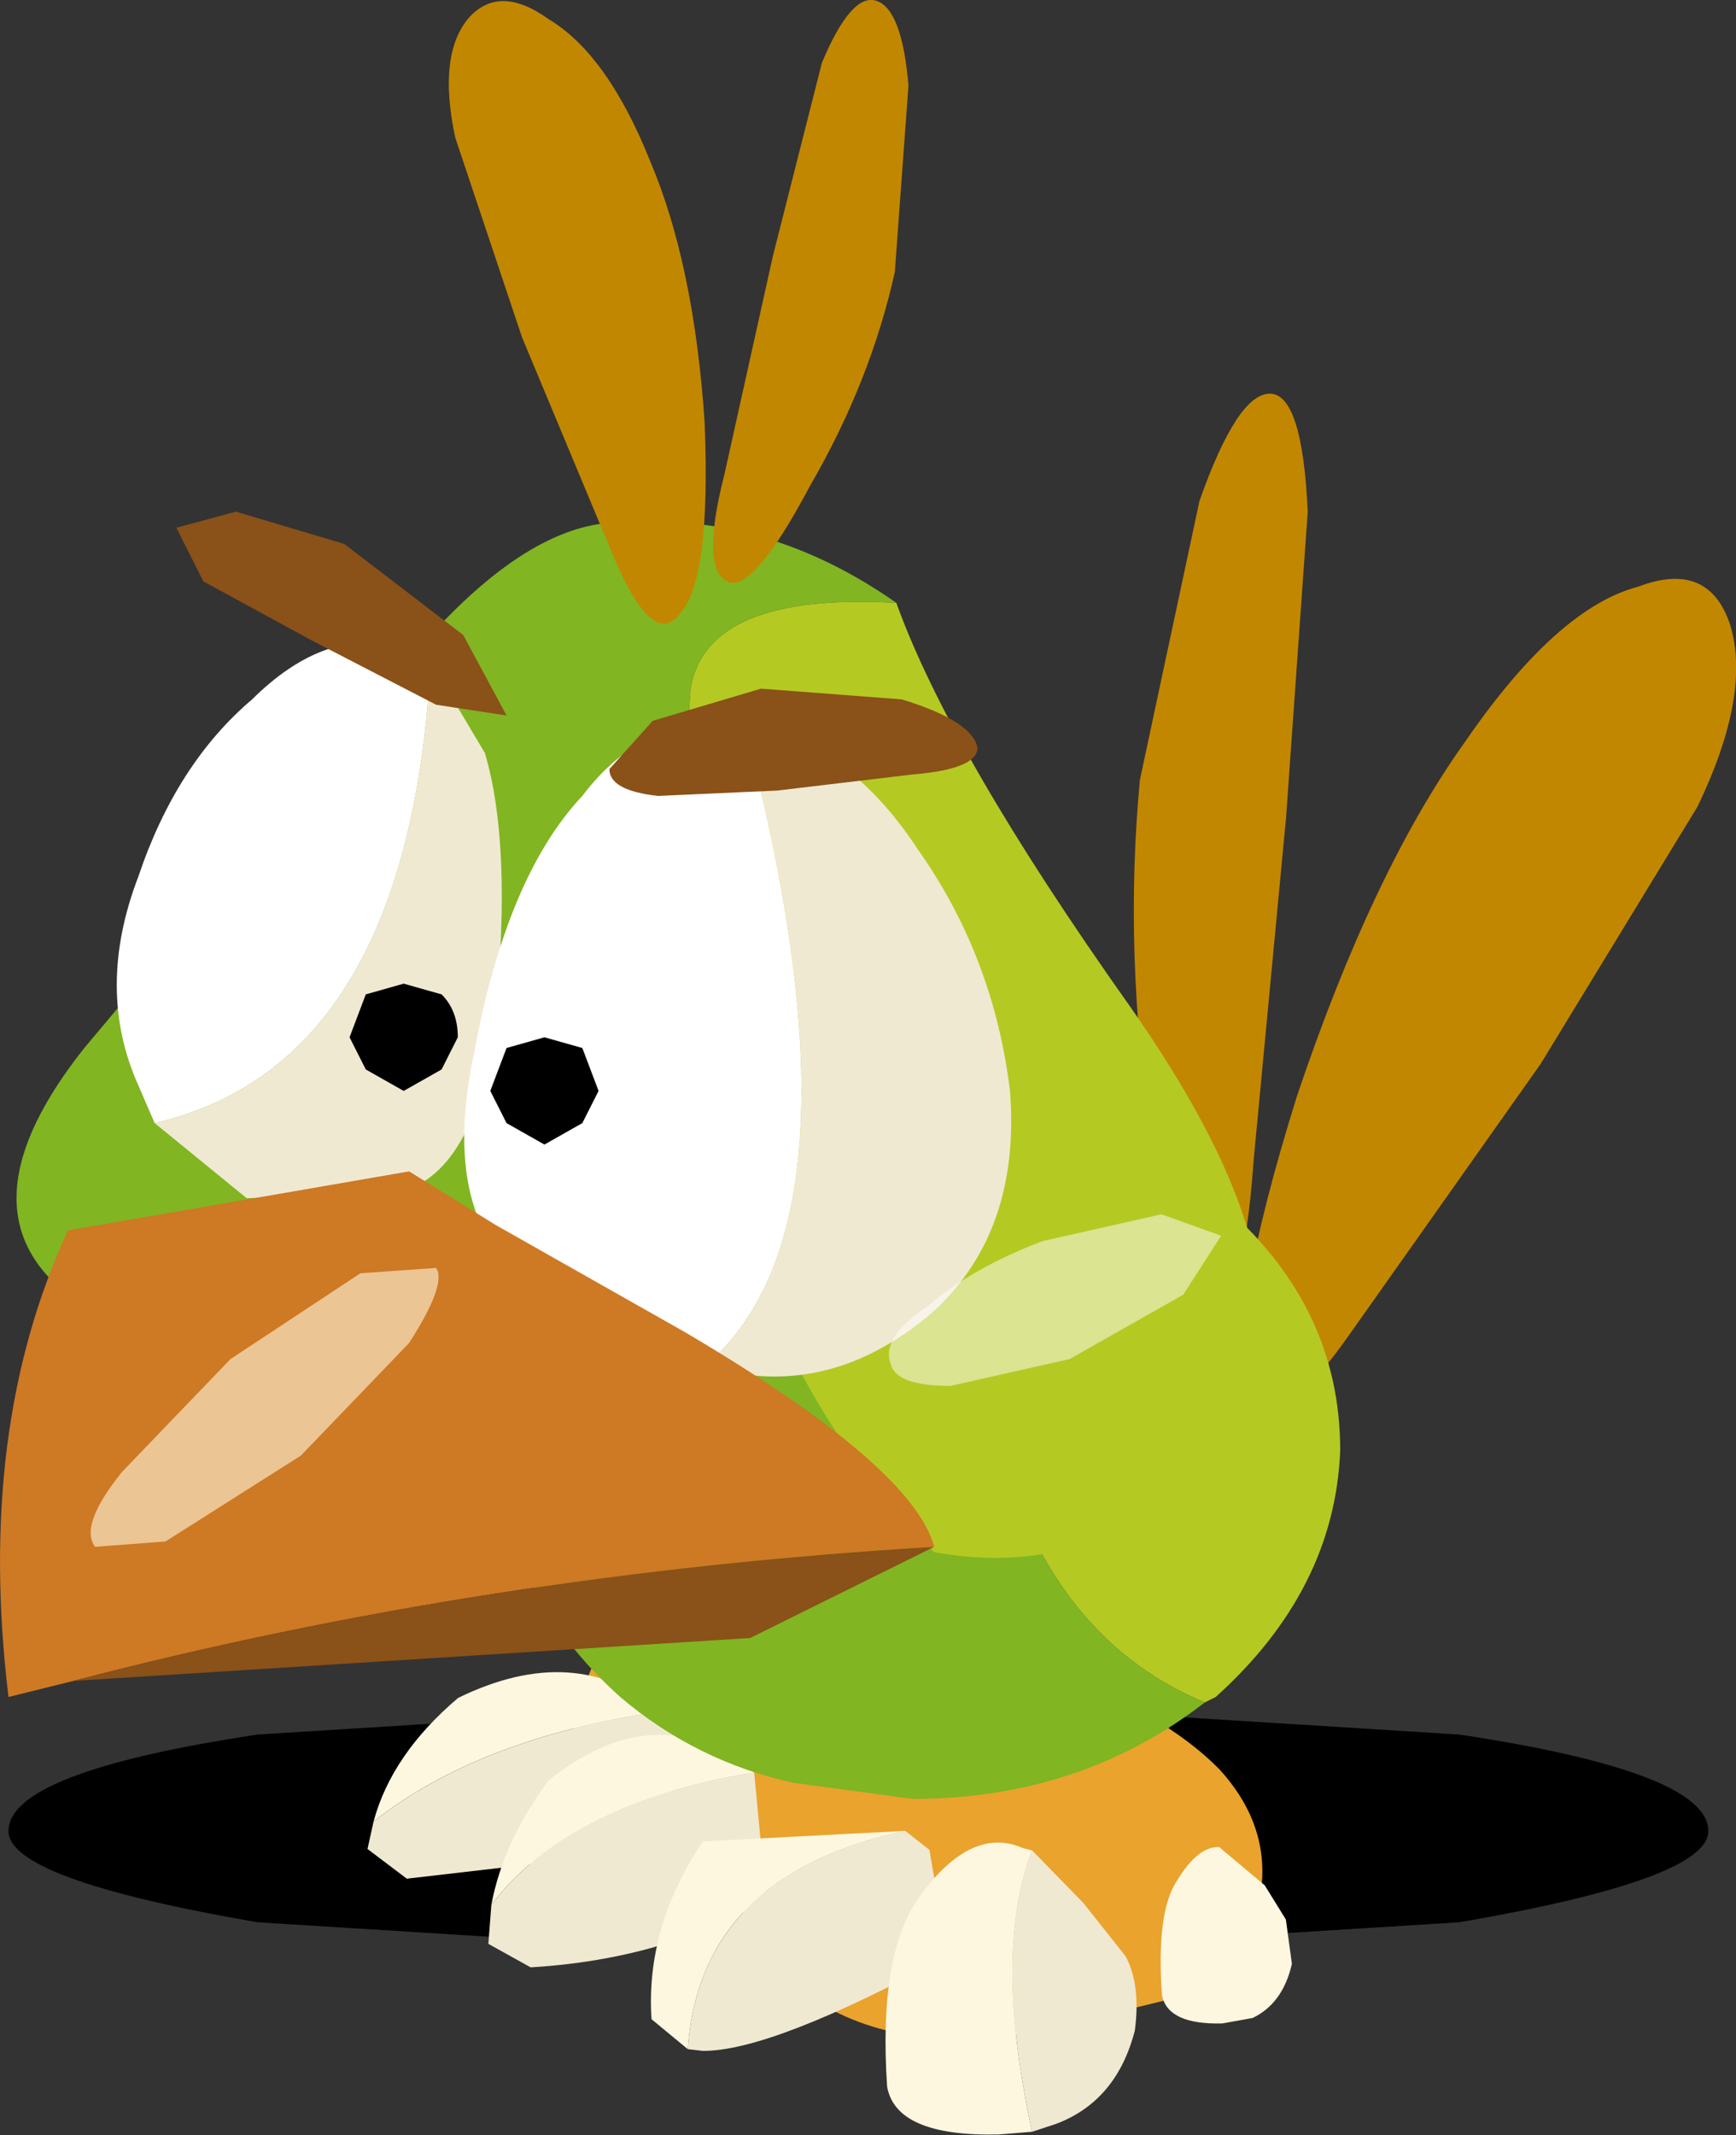 <?xml version="1.0" encoding="UTF-8"?>
<svg version="1.1" viewBox="0 0 35.756 43.968" xmlns="http://www.w3.org/2000/svg" xmlns:cc="http://creativecommons.org/ns#" xmlns:dc="http://purl.org/dc/elements/1.1/" xmlns:rdf="http://www.w3.org/1999/02/22-rdf-syntax-ns#" xmlns:xlink="http://www.w3.org/1999/xlink">
<rect x="0" y="0" width="35.756" height="43.968" fill="#333333" stroke="none"/>
<g transform="translate(-2.775 -12.198)">
<use transform="matrix(2.23,0,0,2.209,2.727,9.591)" width="16.05" height="21.35" xlink:href="#g"/>
</g>
<defs>
<g id="g" transform="translate(7.5,17.95)">
<use transform="translate(-7.4 -.95)" width="15.7" height="2.45" xlink:href="#f"/>
<use transform="translate(3,-13.1)" width="5.55" height="9.5" xlink:href="#a"/>
<use transform="matrix(.558 -.046 0 .558 -4.084 -1.849)" width="10.4" height="6.35" xlink:href="#e"/>
<use transform="matrix(.558 -.046 0 .558 -1.461 -.904)" width="10.6" height="7.7" xlink:href="#d"/>
<use transform="translate(-2.85,-6.5)" width="7.75" height="6.5" xlink:href="#c"/>
<use transform="translate(-7.5,-12)" width="11.65" height="11.05" xlink:href="#b"/>
<use transform="matrix(-.778 -.273 -.213 .611 1.592 -16.42)" width="5.55" height="9.5" xlink:href="#a"/>
</g>
<g id="f" transform="translate(7.85,1.2)">
<use transform="translate(-7.85,-1.2)" width="15.7" height="2.45" xlink:href="#m"/>
</g>
<g id="m" transform="translate(7.85,1.2)">
<path d="m5.55-0.85q2.3 0.35 2.3 0.9 0 0.45-2.3 0.85l-5.55 0.35-5.55-0.35q-2.3-0.4-2.3-0.85 0-0.55 2.3-0.9l5.55-0.35 5.55 0.35" fill-rule="evenodd"/>
</g>
<g id="a" transform="translate(.85 8.35)">
<use transform="translate(-.85 -8.35)" width="5.55" height="9.5" xlink:href="#l"/>
</g>
<g id="l" transform="translate(.85 8.35)">
<path d="m3.8-6.55q0.65-0.25 0.85 0.35 0.2 0.65-0.3 1.7l-1.45 2.4-1.75 2.5q-0.8 1.15-0.95 0.5-0.2-0.6 0.45-2.7 0.7-2.1 1.55-3.3 0.85-1.25 1.6-1.45m-3.4-1.8q0.3 0 0.35 1.1l-0.2 2.85-0.3 3.2q-0.1 1.45-0.45 1.45-0.3 0-0.5-1.7-0.25-1.7-0.1-3.3l0.55-2.6q0.35-1 0.65-1" fill="#c28700" fill-rule="evenodd"/>
</g>
<g id="e" transform="translate(7.05,1.65)">
<use transform="translate(-7.05,-1.65)" width="10.4" height="6.35" xlink:href="#k"/>
</g>
<g id="k" transform="translate(7.05,1.65)">
<path d="m-2.55 0.1-0.4-0.4q0.15-0.8 0.95-1.25 1.3-0.35 2.1 0.8v0.25q-1.75-0.55-2.65 0.6" fill="#fef7e0" fill-rule="evenodd"/>
<path d="m0.1-0.5-0.1 1-2.55-0.4q0.9-1.15 2.65-0.6" fill="#d9ceb4" fill-rule="evenodd"/>
<path d="m-3.3-0.3 0.45-0.55 2.15-0.2 1.5-0.2q1.5 0.75 2.15 1.65 0.55 0.85 0.35 1.75l-0.35 1.3-2.7 0.5q-1.8 0.35-3.3-0.65-1.1-1.85-0.25-3.6" fill="#eaa32d" fill-rule="evenodd"/>
<path d="m-6.95 2.05q0.3-1.1 1.4-1.95 1.95-0.8 3.35 0.5-3 0.2-4.75 1.45" fill="#fef7e0" fill-rule="evenodd"/>
<path d="m-2.2 0.6 0.25 0.25-0.1 2.05-4.35 0.15-0.65-0.55 0.1-0.45q1.75-1.25 4.75-1.45" fill="#f0e9d2" fill-rule="evenodd"/>
<path d="m-5 3.6q0.2-1.05 0.95-2 1.8-1.3 3.4 0.15-3.05 0.25-4.35 1.85" fill="#fef7e0" fill-rule="evenodd"/>
<path d="m-5 3.6q1.3-1.6 4.35-1.85l0.2 2.15q-1.7 0.85-3.9 0.8l-0.7-0.45 0.05-0.65" fill="#f0e9d2" fill-rule="evenodd"/>
</g>
<g id="d" transform="translate(6.65,1)">
<use transform="translate(-6.65,-1)" width="10.6" height="7.7" xlink:href="#j"/>
</g>
<g id="j" transform="translate(6.65,1)">
<path d="m-2-0.6 1.95-0.4q1.9 0.9 2.8 1.9 0.8 0.95 0.7 2l-0.15 1.55-2.75 0.45q-2.55 0.5-4.2-0.5-1.5-1.9-0.85-3.3 0.6-1.4 2.5-1.7" fill="#eaa32d" fill-rule="evenodd"/>
<path d="m-2.45 1.5q-3.4 0.45-3.6 3.35l-0.6-0.55q-0.1-1.55 0.85-2.9l3.35 0.1" fill="#fef7e0" fill-rule="evenodd"/>
<path d="m-6.05 4.85q0.2-2.9 3.6-3.35l0.4 0.35 0.3 1.8q-2.9 1.35-4.05 1.25l-0.25-0.05" fill="#f0e9d2" fill-rule="evenodd"/>
<path d="m-0.35 6.7h-0.55q-1.7-0.1-1.85-0.95-0.15-2.25 0.55-3.15 0.85-1.1 1.7-0.65l0.15 0.05q-0.65 1.65 0 4.7" fill="#fef7e0" fill-rule="evenodd"/>
<path d="m-0.35 2 0.85 0.95 0.7 0.95q0.25 0.5 0.15 1.25-0.3 1.15-1.3 1.45l-0.4 0.1q-0.65-3.05 0-4.7" fill="#f0e9d2" fill-rule="evenodd"/>
<path d="m3.5 2.9 0.35 0.6 0.1 0.75q-0.15 0.65-0.65 0.85l-0.5 0.05q-0.9-0.05-1-0.55-0.1-1.4 0.25-1.9 0.35-0.55 0.7-0.5l0.05 0.05 0.7 0.65" fill="#fef7e0" fill-rule="evenodd"/>
</g>
<g id="c" transform="translate(3.85,3.25)">
<use transform="translate(-3.85,-3.25)" width="7.75" height="6.5" xlink:href="#i"/>
</g>
<g id="i" transform="translate(3.85,3.25)">
<path d="m0.55-3.25-0.05 0.05v-0.05h0.05" fill="#f2b89a" fill-rule="evenodd"/>
<path d="m0.5-3.2q-0.25 4.55 2.15 5.55-1.15 0.9-2.7 0.9l-1.1-0.15q-0.9-0.2-1.6-0.8-1.1-1-1.1-2.3 0.05-1.35 1.2-2.3 1.15-1 2.75-0.95h0.4v0.05" fill="#81b522" fill-rule="evenodd"/>
<path d="m0.55-3.25q1.3 0.1 2.25 0.95 1.1 0.95 1.1 2.3-0.05 1.3-1.15 2.3l-0.1 0.05q-2.4-1-2.15-5.55l0.05-0.05" fill="#b5c923" fill-rule="evenodd"/>
</g>
<g id="b" transform="translate(5.8,5.5)">
<use transform="translate(-5.8,-5.5)" width="11.65" height="11.05" xlink:href="#h"/>
</g>
<g id="h" transform="translate(5.8,5.5)">
<path d="m2.85 4.2-6.8-1.85q-2.7-0.75-1.05-2.85l3.2-3.85q0.95-1.05 1.75-1.05 1.35-0.1 2.55 0.75-1.75-0.1-1.9 0.8-0.4 5.4 2.25 8.05" fill="#81b522" fill-rule="evenodd"/>
<path d="m2.5-4.65q0.5 1.4 2.15 3.75 1.6 2.3 1.1 3.5-0.95 1.95-2.9 1.6-2.65-2.65-2.25-8.05 0.15-0.9 1.9-0.8" fill="#b5c923" fill-rule="evenodd"/>
<path d="m-1.8-4.1q-0.2 3.75-2.55 4.3l-0.15-0.35q-0.4-0.9 0-1.95 0.35-1.05 1.05-1.65 0.65-0.65 1.3-0.5l0.35 0.15" fill="#fff" fill-rule="evenodd"/>
<path d="m-1.8-4.1 0.5 0.85q0.25 0.85 0.1 2.4-0.15 1.5-0.9 1.7l-1.4 0.05-0.85-0.7q2.35-0.55 2.55-4.3" fill="#f0e9d2" fill-rule="evenodd"/>
<path d="m0.75 2.45-1.5-0.65q-1-0.6-0.65-2.25 0.3-1.65 1-2.4 0.6-0.8 1.5-0.65 1.2 4.6-0.35 5.95" fill="#fff" fill-rule="evenodd"/>
<path d="m1.1-3.5h0.05q0.9 0.15 1.55 1.15 0.7 1 0.85 2.25 0.1 1.3-0.7 2.05-0.8 0.7-1.7 0.6l-0.4-0.1q1.55-1.35 0.35-5.95" fill="#f0e9d2" fill-rule="evenodd"/>
<path d="m-5.1 5.4-0.6 0.15q-0.3-2.5 0.55-4.35l3.15-0.55 0.8 0.5 1.75 1q2.1 1.25 2.3 2-4.15 0.25-7.95 1.25" fill="#ce7924" fill-rule="evenodd"/>
<path d="m2.85 4.15-1.7 0.85-6.25 0.4q3.8-1 7.95-1.25" fill="#8a5118" fill-rule="evenodd"/>
<path d="m1.4-2.9-1.1 0.05q-0.45-0.05-0.45-0.25l0.4-0.45 1-0.3 1.3 0.1q0.65 0.2 0.7 0.45 0 0.2-0.6 0.25l-1.25 0.15m-3.15-0.8-1.15-0.6-1-0.55-0.25-0.5 0.55-0.15 1 0.3 1.1 0.85 0.4 0.75-0.65-0.1" fill="#8a5118" fill-rule="evenodd"/>
<path d="m-0.4 0.2-0.35 0.2-0.35-0.2-0.15-0.3 0.15-0.4 0.35-0.1 0.35 0.1 0.15 0.4-0.15 0.3" fill-rule="evenodd"/>
<path d="m-1.7-0.3-0.35 0.2-0.35-0.2-0.15-0.3 0.15-0.4 0.35-0.1 0.35 0.1q0.15 0.15 0.15 0.4l-0.15 0.3" fill-rule="evenodd"/>
<path d="m2.45 2.45q-0.1-0.25 0.35-0.55 0.4-0.35 1.05-0.6l1.1-0.25 0.55 0.2-0.35 0.55-1.05 0.6-1.1 0.25q-0.5 0-0.55-0.2" fill="#fff" fill-opacity=".502" fill-rule="evenodd"/>
<path d="m-2 2.25-1 1.05-1.25 0.8-0.65 0.05q-0.15-0.2 0.25-0.7l1-1.05 1.2-0.8 0.7-0.05q0.1 0.15-0.25 0.7" fill="#fff8e0" fill-opacity=".6" fill-rule="evenodd"/>
</g>
</defs>
</svg>
